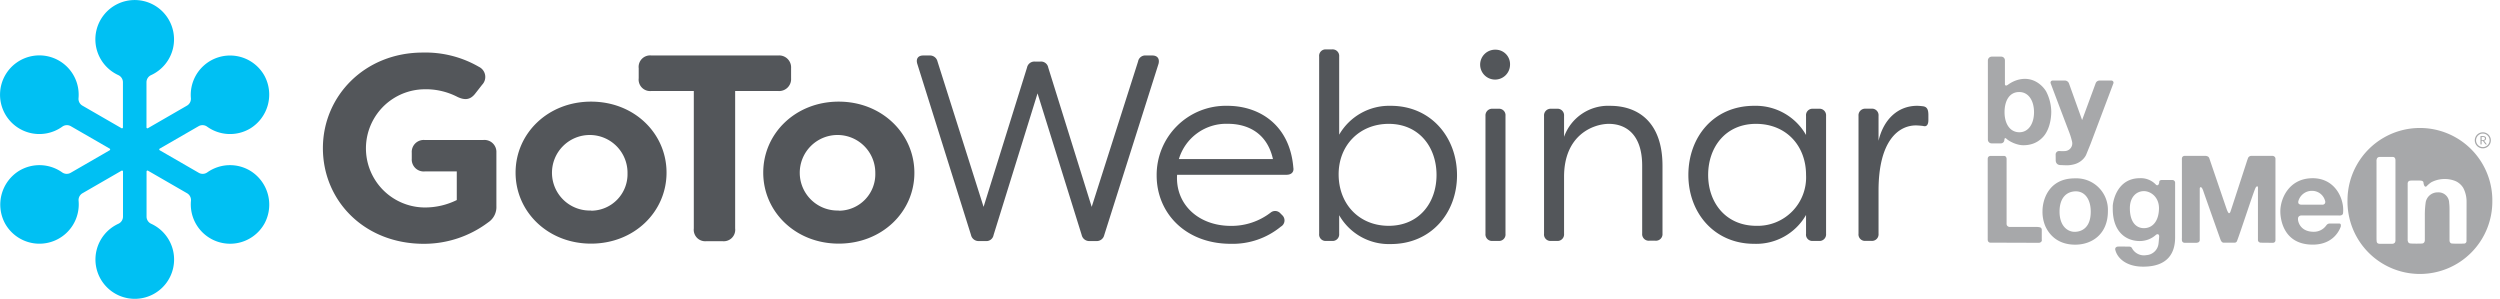 <svg height="33" width="276" xmlns="http://www.w3.org/2000/svg"><g fill="none"><path d="M53.35 15.456h-6.459a1.32 1.32 0 00-1.432 1.405v.66a1.32 1.32 0 001.432 1.405h3.537v3.16a7.918 7.918 0 01-3.57.819 6.525 6.525 0 01-.204-13.044 7.607 7.607 0 013.86.844c.818.383 1.431.324 1.979-.409l.732-.937a1.24 1.24 0 00-.35-1.98 11.777 11.777 0 00-6.201-1.576c-6.407 0-11.026 4.797-11.026 10.557 0 5.76 4.533 10.556 11.144 10.556a11.79 11.79 0 007.106-2.368 2.019 2.019 0 00.904-1.782v-5.938a1.32 1.32 0 00-1.451-1.372zm11.903-4.236c-4.763 0-8.333 3.51-8.333 7.838 0 4.329 3.57 7.839 8.333 7.839 4.764 0 8.333-3.51 8.333-7.839 0-4.328-3.563-7.838-8.333-7.838zm0 12.021a4.17 4.17 0 114.025-4.104 4.031 4.031 0 01-4.025 4.124zm22.083-14.6V7.53a1.32 1.32 0 00-1.432-1.405H71.918a1.267 1.267 0 00-1.405 1.406V8.64a1.267 1.267 0 001.405 1.405h4.678v15.176A1.267 1.267 0 0078 26.626h1.755a1.267 1.267 0 001.406-1.405V10.046h4.737a1.32 1.32 0 001.438-1.406z" fill="#53565a"/><path d="M92.595 11.22c-4.764 0-8.333 3.51-8.333 7.838s3.57 7.838 8.333 7.838 8.353-3.49 8.353-7.812-3.583-7.864-8.353-7.864zm0 12.021a4.17 4.17 0 114.038-4.15 4.031 4.031 0 01-4.038 4.17zM127.22 6.126h-.7a.805.805 0 00-.877.66l-5.12 16.053-4.797-15.38a.805.805 0 00-.877-.66h-.588a.825.825 0 00-.877.66l-4.797 15.38-5.087-16.053a.851.851 0 00-.877-.66h-.7c-.554 0-.818.35-.66.904l5.939 18.923a.851.851 0 00.877.66h.732a.805.805 0 00.878-.66l4.856-15.644 4.876 15.644a.851.851 0 00.877.66h.733a.845.845 0 00.877-.66l5.998-18.923c.132-.554-.132-.904-.686-.904zm8.28 5.556a7.634 7.634 0 00-7.805 7.693c0 4.124 3.16 7.541 8.188 7.541a8.366 8.366 0 005.529-1.9.785.785 0 00.178-1.227l-.231-.231a.779.779 0 00-1.082-.086 7.073 7.073 0 01-4.388 1.465c-3.596 0-6.142-2.395-5.938-5.641h12.074c.528 0 .851-.29.759-.792-.383-4.685-3.715-6.822-7.284-6.822zm-5.351 5.878a5.457 5.457 0 015.41-3.892c2.02 0 4.296.877 4.975 3.892zm23.396-5.878a6.374 6.374 0 00-5.7 3.187V6.245a.726.726 0 00-.792-.792h-.66a.713.713 0 00-.759.792v19.563a.713.713 0 00.759.792h.66a.726.726 0 00.791-.792v-2.052a6.314 6.314 0 005.701 3.187c4.447 0 7.31-3.425 7.31-7.601 0-4.177-2.87-7.66-7.31-7.66zm-.23 13.248c-3.22 0-5.497-2.342-5.53-5.614-.033-3.273 2.31-5.642 5.53-5.642 3.331 0 5.277 2.547 5.277 5.642s-1.946 5.614-5.284 5.614zm11.783-19.444a1.65 1.65 0 101.61 1.67 1.597 1.597 0 00-1.61-1.67zm.35 6.519h-.66a.739.739 0 00-.792.792v13.01a.726.726 0 00.792.793h.66a.713.713 0 00.758-.792V12.79a.713.713 0 00-.758-.785zm12.311-.323a5.173 5.173 0 00-5.087 3.424v-2.31a.726.726 0 00-.791-.791h-.66a.732.732 0 00-.759.792v13.01a.713.713 0 00.759.793h.66a.726.726 0 00.791-.792V19.52c0-4.71 3.332-5.846 4.942-5.846 1.841 0 3.682 1.109 3.682 4.619v7.488a.726.726 0 00.792.792h.66a.726.726 0 00.791-.792V18.32c.007-4.823-2.679-6.637-5.78-6.637zm23.047.323h-.66a.713.713 0 00-.759.792v2.105a6.387 6.387 0 00-5.733-3.22c-4.474 0-7.258 3.45-7.258 7.634s2.864 7.6 7.258 7.6a6.334 6.334 0 005.733-3.186v2.078a.7.7 0 00.759.792h.66a.726.726 0 00.792-.792V12.79a.726.726 0 00-.792-.785zm-6.902 12.925c-3.365 0-5.324-2.546-5.324-5.614s1.927-5.642 5.278-5.642c3.352 0 5.53 2.428 5.53 5.642a5.344 5.344 0 01-5.484 5.614zm18.455-13.189a6.09 6.09 0 00-.7-.06c-2.13 0-3.714 1.492-4.268 3.86v-2.75a.726.726 0 00-.792-.793h-.66a.732.732 0 00-.759.792v13.011a.713.713 0 00.759.792h.66a.726.726 0 00.792-.792v-4.763c0-5.556 2.25-7.192 4.123-7.192.265.006.53.026.792.06.383.118.587-.12.587-.66v-.614c-.013-.449-.099-.805-.534-.89z" fill="#53565a"/><path d="M27.639 18.86a4.341 4.341 0 00-4.757.172.871.871 0 01-.938.046l-4.308-2.487a.106.106 0 010-.185l4.289-2.474a.871.871 0 01.943.052 4.341 4.341 0 004.77.192 4.388 4.388 0 001.577-5.78 4.342 4.342 0 00-8.141 2.435.871.871 0 01-.43.83l-4.308 2.488a.106.106 0 01-.165-.092V9.076a.871.871 0 01.515-.786 4.342 4.342 0 10-3.629 0 .871.871 0 01.515.786v4.981a.106.106 0 01-.165.092l-4.309-2.487a.864.864 0 01-.428-.831 4.341 4.341 0 10-1.795 3.153.871.871 0 01.944-.052l4.288 2.474a.106.106 0 010 .185L7.8 19.078a.871.871 0 01-.937-.046 4.341 4.341 0 00-4.757-.172 4.388 4.388 0 00-1.57 5.773 4.342 4.342 0 008.141-2.46.871.871 0 01.429-.839l4.308-2.487a.106.106 0 01.165.092v4.982a.871.871 0 01-.514.785 4.341 4.341 0 103.629 0 .871.871 0 01-.515-.785v-4.982a.106.106 0 01.165-.092l4.308 2.487a.871.871 0 01.43.838 4.341 4.341 0 008.141 2.461 4.387 4.387 0 00-1.584-5.773z" fill="#00c0f3"/><path d="M240.028 19.947a.278.278 0 01.104.207v6.073c0 1.633-.747 3.211-3.513 3.211h-.033c-1.826 0-2.826-.922-3.052-1.836a.293.293 0 01.033-.26.354.354 0 01.21-.115c.091-.018 1.261 0 1.31 0a.334.334 0 01.269.14 1.491 1.491 0 001.608.799 1.432 1.432 0 001.332-1.236c.018-.083.07-.723.07-.723.019-.167 0-.278-.092-.334a.208.208 0 00-.164 0 .241.241 0 00-.09.052 2.664 2.664 0 01-1.776.686c-1.6 0-2.996-1.072-2.996-3.554v-.334c.063-.808.637-3.051 2.998-3.051a2.293 2.293 0 011.755.7.204.204 0 00.176.08c.117-.014.173-.144.2-.303v-.091a.334.334 0 01.073-.126.387.387 0 01.196-.06h1.188a.297.297 0 01.194.074zm-3.33 5.24h-.003c.968 0 1.642-.796 1.658-2.19 0-1.271-.938-1.897-1.666-1.897-.808 0-1.55.637-1.55 1.881 0 1.503.658 2.208 1.562 2.208zm-7.596-5.496a3.473 3.473 0 013.61 3.6v.02c0 2.542-1.762 3.7-3.61 3.7-1.849 0-2.828-1.013-3.294-2.034a4.044 4.044 0 01-.315-1.699c0-1.146.641-3.587 3.561-3.587zm-.065 5.902c.724 0 1.781-.395 1.781-2.222 0-1.447-.706-2.248-1.64-2.248-.933 0-1.804.612-1.804 2.239 0 1.625.912 2.231 1.664 2.231zm45.095-9.214a.886.886 0 110-1.771.886.886 0 010 1.771zm0-1.632a.746.746 0 100 1.491.746.746 0 000-1.491zm-48.797 10.42a.303.303 0 01.076.207v1.08a.39.39 0 010 .148.364.364 0 01-.334.204l-5.37-.018a.29.29 0 01-.21-.13.382.382 0 01-.053-.208V17.54a.42.42 0 01.046-.19.334.334 0 01.217-.133h1.545a.244.244 0 01.206.1.413.413 0 01.07.249v6.976a1.456 1.456 0 000 .18c0 .054.014.106.034.156a.39.39 0 00.377.176h2.953c.092.004.185.015.278.034a.294.294 0 01.167.08zm29.848-5.491c2.553-.074 3.53 2.144 3.506 3.53 0 .111-.005.222-.018.334a.263.263 0 01-.093.174.449.449 0 01-.197.074 2.169 2.169 0 01-.269 0h-4.06a.444.444 0 00-.149.034.334.334 0 00-.204.334v.098c.047.46.427 1.334 1.731 1.334a1.663 1.663 0 001.332-.627c.032-.037.067-.088.096-.121a.427.427 0 01.293-.16h1.138a.16.16 0 01.139.143.19.19 0 010 .065.335.335 0 01-.019.16c-.085.226-.721 1.959-3.08 1.959-3.245 0-3.58-2.816-3.58-3.666 0-1.436.958-3.591 3.434-3.663zm1.473 2.806a.352.352 0 00.026-.335 1.478 1.478 0 00-1.378-1.076 1.545 1.545 0 00-1.57 1.155.515.515 0 000 .17.241.241 0 00.088.133c.09.052.193.074.297.07h2.26a.334.334 0 00.277-.117zm18.496-.36a7.995 7.995 0 11-15.988.002 7.995 7.995 0 1115.99 0zm-10.746 4.643a.62.62 0 00.052-.311v-8.782a.445.445 0 00-.074-.243.247.247 0 00-.202-.1h-1.505a.334.334 0 00-.246.14.696.696 0 00-.063.367v8.51c0 .095.005.19.016.284 0 .074.03.148.08.204a.39.39 0 00.206.078h1.462a.353.353 0 00.274-.147zm7.895-.181c.004-.158.008-4.128.008-4.285a3.26 3.26 0 00-.364-1.55 1.93 1.93 0 00-.85-.754 3.202 3.202 0 00-2.686.13 3.099 3.099 0 00-.493.415.17.17 0 01-.134.067c-.176-.004-.233-.416-.233-.466-.034-.207-.299-.207-.516-.207h-.766c-.213 0-.33.033-.382.107a.34.34 0 00-.078.204v6.187a.549.549 0 00.09.352.299.299 0 00.218.093c.096.024 1.194.033 1.332 0a.29.29 0 00.215-.176.445.445 0 00.04-.199v-2.756a9.992 9.992 0 01.084-1.332 1.332 1.332 0 011.362-1.176 1.169 1.169 0 011.239 1.168c.04.284.04.59.04.924v3.231a.401.401 0 00.064.206.274.274 0 00.193.117c.473.027.947.027 1.42 0a.283.283 0 00.197-.302zm-21.38.222l-1.28-.013a.352.352 0 01-.312-.133.27.27 0 01-.052-.176v-5.536a2.383 2.383 0 000-.282c-.01-.074-.05-.089-.078-.096-.026-.006-.089.046-.106.046a.896.896 0 00-.116.197c-.334.812-1.62 4.786-1.998 5.76a.293.293 0 01-.254.22h-1.232c-.154 0-.263-.13-.334-.297-.026-.055-1.929-5.433-1.929-5.45a1.332 1.332 0 00-.148-.31l-.052-.046a.185.185 0 00-.067-.026c-.08-.01-.111.093-.111.164v5.66a.28.28 0 01-.052.177.267.267 0 01-.204.119.508.508 0 01-.23.02h-1.186a.334.334 0 01-.204-.074.304.304 0 01-.093-.21 2.727 2.727 0 010-.289V17.71a2.01 2.01 0 010-.211.51.51 0 01.041-.156.334.334 0 01.217-.133.083.083 0 01.052 0h2.26a.556.556 0 01.333.092.373.373 0 01.13.197c.028.087 1.85 5.431 1.903 5.574.09.278.21.466.264.466s.104-.047.146-.136c.019-.024 1.826-5.59 1.872-5.732l.08-.218a.351.351 0 01.146-.177.334.334 0 01.21-.066h2.332a.297.297 0 01.193.053.311.311 0 01.148.303v8.96c0 .077-.03.153-.085.207a.34.34 0 01-.204.074zM233.1 8.891c.163 0 .275.163.217.315l-2.521 6.686-.49 1.205s-.287.698-1.187 1.004a3.32 3.32 0 01-.88.148c-.2 0-.758-.026-.758-.026-.367 0-.54-.256-.53-.552l-.008-.627a.38.38 0 01.392-.37s.295.015.393.015a7 7 0 00.263-.013.846.846 0 00.763-1.048 7.828 7.828 0 00-.29-.964 950.164 950.164 0 01-2.07-5.463.228.228 0 01.214-.31h1.346a.492.492 0 01.464.326l1.447 4.035 1.497-4.062a.456.456 0 01.428-.297zm-10.16 5.71c1.002 0 1.616-.945 1.616-2.21 0-1.267-.594-2.231-1.636-2.231-1.085 0-1.618.964-1.618 2.231 0 1.265.594 2.21 1.638 2.21zm2.987-4.441c.338.674.52 1.416.532 2.17 0 .859-.224 2.046-.9 2.783-.675.738-1.495.921-2.188.921-.698 0-1.557-.408-1.904-.756a.1.1 0 00-.167.052l-.027.183a.375.375 0 01-.371.316h-1.024a.415.415 0 01-.416-.416V6.682a.43.43 0 01.43-.43h1.043a.408.408 0 01.408.407V9.31c0 .1.108.167.199.123l.107-.056c.358-.27 1.039-.67 1.905-.67 1.31 0 2.128.983 2.375 1.453zm47.917 4.865h.27c.06 0 .113.006.157.019a.29.29 0 01.108.05.204.204 0 01.065.08.26.26 0 01.018.105.237.237 0 01-.063.167.221.221 0 01-.072.056.363.363 0 01-.099.037.137.137 0 01.043.037l.278.366h-.115a.06.06 0 01-.052-.026l-.246-.328a.088.088 0 00-.024-.023.093.093 0 00-.041-.005h-.099v.382h-.127zm.13.099v.345h.136a.324.324 0 00.098-.013.204.204 0 00.072-.037.172.172 0 00.043-.056.204.204 0 00.015-.074c0-.056-.019-.097-.056-.125a.278.278 0 00-.167-.04z" fill="#a7a8aa"/></g></svg>